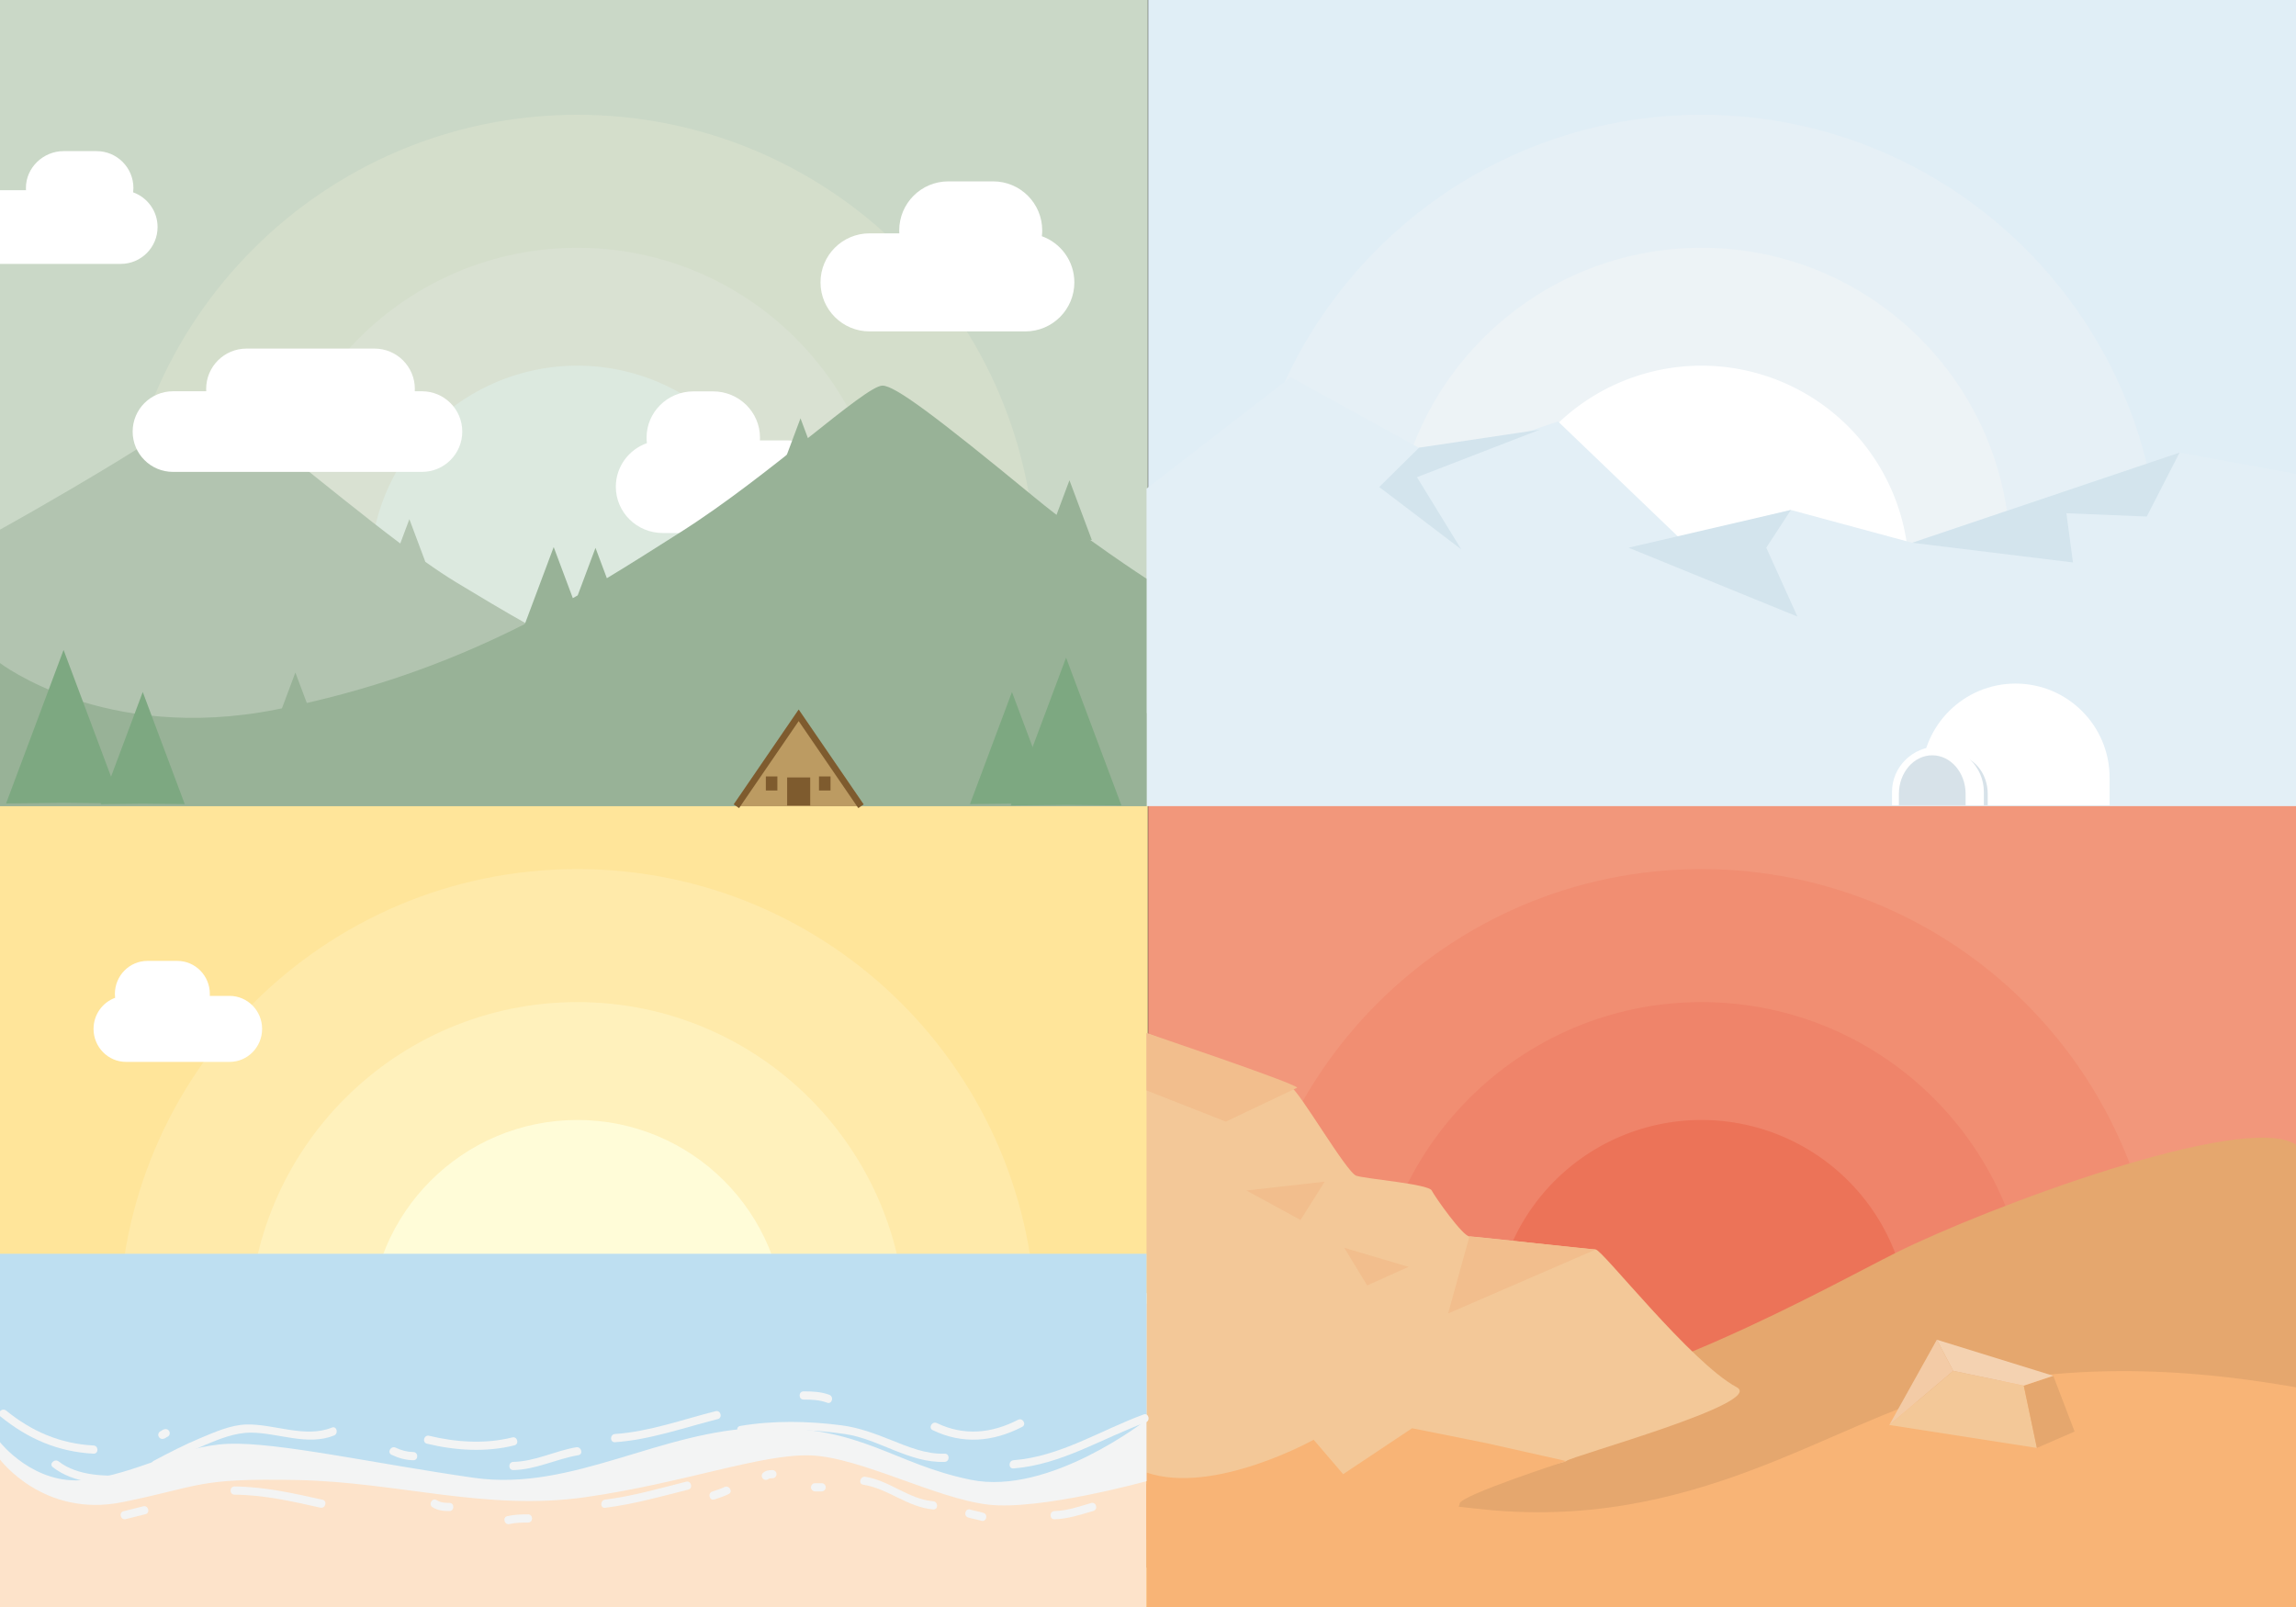 <?xml version="1.0" encoding="utf-8"?>
<svg id="master-artboard" viewBox="0 0 1400 980" version="1.1" xmlns="http://www.w3.org/2000/svg" x="0px" y="0px" width="1400px" height="980px" enable-background="new 0 0 1400 980">
<rect x="0" y="0" width="1400" height="980" fill="#333333" stroke="none"/>
<path d="M 0 0 H 699.875 V 490.101 H 0 V 0 Z" fill="#CAD8C7" transform="matrix(1, 0, 0, 1, 0, 0)"/><path d="M 0 489.875 H 699.875 V 979.976 H 0 V 489.875 Z" fill="#FFE59A" transform="matrix(1, 0, 0, 1, 0, 0)"/><path d="M 700.125 0 H 1400 V 490.101 H 700.125 V 0 Z" fill="#E0EEF6" transform="matrix(1, 0, 0, 1, 0, 0)"/><path d="M 700.125 489.875 H 1400 V 979.976 H 700.125 V 489.875 Z" fill="#F2977B" transform="matrix(1, 0, 0, 1, 0, 0)"/>
<g transform="matrix(1, 0, 0, 1, 0, 0)">
		<path d="M 0 829 H 699.105 V 980 H 0 V 829 Z" fill="#FDE3CA"/>
	</g><path fill="#D4DECB" d="M631.534,349.5c0-154.364-125.136-279.5-279.5-279.5s-279.5,125.136-279.5,279.5" transform="matrix(1, 0, 0, 1, 0, 0)"/><path fill="#D9E1D2" d="M540.32,339.393c0-103.987-84.298-188.285-188.285-188.285s-188.285,84.298-188.285,188.285" transform="matrix(1, 0, 0, 1, 0, 0)"/><path d="M 478.534 349.5 A 126.5 126.5 0 0 1 352.034 476 A 126.5 126.5 0 0 1 225.534 349.5 A 126.5 126.5 0 0 1 352.034 223 A 126.5 126.5 0 0 1 478.534 349.5 Z" fill="#DCE9DF" transform="matrix(1, 0, 0, 1, 0, 0)"/><path fill="#E6F0F6" d="M1317,349.5C1317,195.136,1191.864,70,1037.5,70S758,195.136,758,349.5" transform="matrix(1, 0, 0, 1, 0, 0)"/><path fill="#EDF3F6" d="M1225.785,339.393c0-103.987-84.298-188.285-188.285-188.285s-188.285,84.298-188.285,188.285" transform="matrix(1, 0, 0, 1, 0, 0)"/><path d="M 1164 349.5 A 126.5 126.5 0 0 1 1037.5 476 A 126.5 126.5 0 0 1 911 349.5 A 126.5 126.5 0 0 1 1037.5 223 A 126.5 126.5 0 0 1 1164 349.5 Z" fill="#FFFFFF" transform="matrix(1, 0, 0, 1, 0, 0)"/><path fill="#F18E72" d="M1317,809.5c0-154.364-125.136-279.5-279.5-279.5S758,655.136,758,809.5" transform="matrix(1, 0, 0, 1, 0, 0)"/><path fill="#EF846A" d="M1237.785,811.393c0-110.614-89.671-200.285-200.285-200.285s-200.285,89.671-200.285,200.285" transform="matrix(1, 0, 0, 1, 0, 0)"/><path d="M 1164 809.5 A 126.5 126.5 0 0 1 1037.5 936 A 126.5 126.5 0 0 1 911 809.5 A 126.5 126.5 0 0 1 1037.5 683 A 126.5 126.5 0 0 1 1164 809.5 Z" fill="#EC7358" transform="matrix(1, 0, 0, 1, 0, 0)"/><path fill="#FFEAAA" d="M631.534,809.5c0-154.364-125.136-279.5-279.5-279.5s-279.5,125.136-279.5,279.5" transform="matrix(1, 0, 0, 1, 0, 0)"/><path fill="#FFF1BC" d="M552.32,811.393c0-110.614-89.671-200.285-200.285-200.285s-200.285,89.671-200.285,200.285" transform="matrix(1, 0, 0, 1, 0, 0)"/><path fill="#FFFCD8" d="M478.534,809.5c0-69.864-56.636-126.5-126.5-126.5s-126.5,56.636-126.5,126.5" transform="matrix(1, 0, 0, 1, 0, 0)"/><path d="M 699.105 491.59 L 699.105 298 L 787 230 L 865 273 L 900 274 L 950 257 L 1024 328 L 1092 311 L 1166 331 L 1329 276 L 1400 289 L 1400 491.59 Z" fill="#E3EFF6" transform="matrix(1, 0, 0, 1, 0, 0)"/><path fill="#FFFFFF" d="M635.281,144.052c0.137-1.162,0.216-2.342,0.216-3.541c0-16.514-13.387-29.901-29.901-29.901h-27.387&#10;&#9;&#9;&#9;c-16.514,0-29.901,13.387-29.901,29.901c0,0.602,0.023,1.198,0.058,1.791H530.21c-16.514,0-29.901,13.387-29.901,29.901&#10;&#9;&#9;&#9;c0,16.514,13.387,29.901,29.901,29.901h94.981c16.514,0,29.901-13.387,29.901-29.901&#10;&#9;&#9;&#9;C655.093,159.231,646.829,148.191,635.281,144.052z" transform="matrix(1, 0, 0, 1, 0, 0)"/><path fill="#FFFFFF" d="M70.193,608.502c-0.091-0.782-0.143-1.577-0.143-2.384c0-11.117,8.89-20.129,19.857-20.129h18.188&#10;&#9;&#9;&#9;c10.967,0,19.857,9.012,19.857,20.129c0,0.405-0.015,0.807-0.039,1.206h12.056c10.967,0,19.857,9.012,19.857,20.129&#10;&#9;&#9;&#9;c0,11.117-8.89,20.129-19.857,20.129H76.893c-10.967,0-19.857-9.012-19.857-20.129C57.036,618.72,62.523,611.288,70.193,608.502z" transform="matrix(1, 0, 0, 1, 0, 0)"/><path fill="#FFFFFF" d="M-0.2,160.938h73.803c12.415,0,22.479-10.064,22.479-22.479c0-9.752-6.212-18.051-14.894-21.163&#10;&#9;&#9;&#9;c0.103-0.874,0.162-1.761,0.162-2.662c0-12.415-10.064-22.479-22.479-22.479H38.783c-12.415,0-22.979,10.064-22.979,22.479&#10;&#9;&#9;&#9;c0,0.452,0.017,0.901,0.044,1.347H-0.2V160.938z" transform="matrix(1, 0, 0, 1, 0, 0)"/><path fill="#FFFFFF" d="M394.454,270.245c-0.131-1.097-0.206-2.211-0.206-3.342c0-15.589,12.802-28.226,28.593-28.226h11.977&#10;&#9;&#9;&#9;c15.792,0,28.593,12.637,28.593,28.226c0,0.568-0.022,1.131-0.056,1.691h17.36c15.792,0,28.593,12.637,28.593,28.226&#10;&#9;&#9;&#9;c0,15.589-12.802,28.226-28.593,28.226h-76.614c-15.792,0-28.593-12.637-28.593-28.226&#10;&#9;&#9;&#9;C375.509,284.573,383.41,274.152,394.454,270.245z" transform="matrix(1, 0, 0, 1, 0, 0)"/><path fill="#B2C4B0" d="M530.599,453.288C415.105,438.461,332.43,387.88,278,355c-5.628-3.4-11.919-7.607-18.64-12.367&#10;&#9;&#9;&#9;l-9.744-26.016l-5.551,14.823C198.795,297.414,143.313,249,135,249c-16,0-29.084,11.467-64.419,32.921&#10;&#9;&#9;&#9;C30.834,306.053-0.2,323.088-0.2,323.088V491.59h699.305v-56.836C699.105,434.755,635.395,466.741,530.599,453.288z" transform="matrix(1, 0, 0, 1, 0, 0)"/><path fill="#98B297" d="M699.105,352.927c0,0-38.013-24.694-68.011-49.387c-61.055-50.258-85.496-68.382-92.995-68.382&#10;&#9;&#9;&#9;c-10.606,0-68.997,55.086-122.994,89.277c-60.371,38.227-131.319,85.478-246.813,108.272C63.496,453.388-0.2,404.213-0.2,404.213&#10;&#9;&#9;&#9;v87.377h699.305V352.927z" transform="matrix(1, 0, 0, 1, 0, 0)"/><path fill="#FFFFFF" d="M257.292,238.61h-4.384c0.028-0.479,0.046-0.96,0.046-1.446c0-13.576-11.006-24.581-24.581-24.581H150.29&#10;&#9;&#9;&#9;c-13.576,0-24.581,11.005-24.581,24.581c0,0.486,0.018,0.967,0.046,1.446h-20.289c-13.576,0-24.581,11.005-24.581,24.581&#10;&#9;&#9;&#9;c0,13.576,11.006,24.581,24.581,24.581h151.827c13.576,0,24.581-11.006,24.581-24.581&#10;&#9;&#9;&#9;C281.873,249.615,270.868,238.61,257.292,238.61z" transform="matrix(1, 0, 0, 1, 0, 0)"/><path d="M 38.763 489.597 L 3.704 489.967 L 38.763 396.353 L 73.823 489.967 Z" fill="#7DA881" transform="matrix(1, 0, 0, 1, 0, 0)"/><path d="M 87.046 490.099 L 61.442 490.369 L 87.046 422.003 L 112.651 490.369 Z" fill="#7DA881" transform="matrix(1, 0, 0, 1, 0, 0)"/><path d="M 617.046 490.099 L 591.442 490.369 L 617.046 422.003 L 642.651 490.369 Z" fill="#7DA881" transform="matrix(1, 0, 0, 1, 0, 0)"/><path d="M 650.046 490.851 L 616.28 491.207 L 650.046 401.046 L 683.813 491.207 Z" fill="#7DA881" transform="matrix(1, 0, 0, 1, 0, 0)"/><path d="M 337.617 383.474 L 318.871 383.672 L 337.617 333.617 L 356.363 383.672 Z" fill="#98B297" transform="matrix(1, 0, 0, 1, 0, 0)"/><path d="M 363.108 370.184 L 349.544 370.327 L 363.108 334.108 L 376.673 370.327 Z" fill="#98B297" transform="matrix(1, 0, 0, 1, 0, 0)"/><path d="M 488.108 282.488 L 477.813 282.597 L 488.108 255.108 L 498.403 282.597 Z" fill="#98B297" transform="matrix(1, 0, 0, 1, 0, 0)"/><path d="M 180.108 437.488 L 169.813 437.597 L 180.108 410.108 L 190.403 437.597 Z" fill="#98B297" transform="matrix(1, 0, 0, 1, 0, 0)"/><path d="M 652.108 329.125 L 638.485 329.268 L 652.108 292.892 L 665.732 329.268 Z" fill="#98B297" transform="matrix(1, 0, 0, 1, 0, 0)"/><path d="M 449.006 491.676 L 487 436.2 L 524.994 491.676" fill="#BC9B62" transform="matrix(1, 0, 0, 1, 0, 0)"/><path d="M 523.344 492.806 L 487 439.74 L 450.656 492.806 L 447.356 490.546 L 487 432.661 L 526.644 490.546 Z" fill="#7E5B2E" transform="matrix(1, 0, 0, 1, 0, 0)"/><path d="M 479.967 474.116 H 494.033 V 491.239 H 479.967 V 474.116 Z" fill="#7E5B2E" transform="matrix(1, 0, 0, 1, 0, 0)"/><path d="M 466.972 473.504 H 474.005 V 482.066 H 466.972 V 473.504 Z" fill="#7E5B2E" transform="matrix(1, 0, 0, 1, 0, 0)"/><path d="M 499.384 473.504 H 506.417 V 482.066 H 499.384 V 473.504 Z" fill="#7E5B2E" transform="matrix(1, 0, 0, 1, 0, 0)"/><path fill="#FFFFFF" d="M1171.658,491.1v-16.891c0-31.669,25.673-57.342,57.342-57.342l0,0c31.669,0,57.342,25.673,57.342,57.342&#10;&#9;&#9;&#9;V491.1" transform="matrix(1, 0, 0, 1, 0, 0)"/><path fill="#D7E2E9" d="M1171.349,491.1v-6.939c0-13.009,9.107-23.555,20.342-23.555l0,0c11.234,0,20.342,10.546,20.342,23.555&#10;&#9;&#9;&#9;v6.939" transform="matrix(1, 0, 0, 1, 0, 0)"/><path fill="#FFFFFF" d="M1153.658,491.1v-8.152c0-15.285,12.54-27.675,28.009-27.675l0,0c15.469,0,28.009,12.391,28.009,27.675&#10;&#9;&#9;&#9;v8.152" transform="matrix(1, 0, 0, 1, 0, 0)"/><path fill="#D7E2E9" d="M1157.858,491.1v-6.939c0-13.009,9.107-23.555,20.342-23.555l0,0c11.235,0,20.342,10.546,20.342,23.555&#10;&#9;&#9;&#9;v6.939" transform="matrix(1, 0, 0, 1, 0, 0)"/><path d="M 865.297 273 L 939 262 L 864 291 L 891 335 L 841 297 Z" fill="#D3E4ED" transform="matrix(1, 0, 0, 1, 0, 0)"/><path d="M 993 334 L 1096 376 L 1077 334 L 1092 311 Z" fill="#D3E4ED" transform="matrix(1, 0, 0, 1, 0, 0)"/><path d="M 1166 331 L 1264 343 L 1260 313 L 1309 315 L 1329 276 Z" fill="#D3E4ED" transform="matrix(1, 0, 0, 1, 0, 0)"/><path fill="#E5A76E" d="M1400,698c-32-20.461-190,39-244,66c-39.192,19.596-169.849,93.166-239,89c-83-5-217.895-58-217.895-58&#10;&#9;&#9;&#9;v161H1400V698z" transform="matrix(1, 0, 0, 1, 0, 0)"/><path fill="#F8B476" d="M1400,846c-25-4-115.587-21.103-208,2c-76,19-159.581,87.333-292,72c-95-11-200.895-15-200.895-15v75H1400&#10;&#9;&#9;&#9;V846z" transform="matrix(1, 0, 0, 1, 0, 0)"/><path fill="#F3C898" d="M699.105,905V630c0,0,82.895,30.8,87.895,32.8s34,52.2,40,54.2s44,5,46,9s19,28,23,28s73,8,77,8&#10;&#9;&#9;&#9;s58,69,86,84c17.74,9.503-101,42-104,45s-140,24-148,24S699.105,905,699.105,905z" transform="matrix(1, 0, 0, 1, 0, 0)"/><path d="M 896 754 L 883 801 L 973 762 Z" fill="#F2BE8D" transform="matrix(1, 0, 0, 1, 0, 0)"/><path d="M 807.782 720.602 L 793 744 L 760 726 Z" fill="#F2BE8D" transform="matrix(1, 0, 0, 1, 0, 0)"/><path d="M 858.872 772.561 L 833.655 783.921 L 819.688 760.962 Z" fill="#F2BE8D" transform="matrix(1, 0, 0, 1, 0, 0)"/><path fill="#F2BE8D" d="M791,663.3L747.473,684l-48.368-19v-35C699.105,630,789.021,660.3,791,663.3z" transform="matrix(1, 0, 0, 1, 0, 0)"/><path fill="#F8B476" d="M699.105,898c41,14,101.895-20,101.895-20l18,21l42-28l45,9l49,11c0,0-65,21-65,26&#10;&#9;&#9;&#9;c0,15.454-134.607,33.041-190.895,22V898z" transform="matrix(1, 0, 0, 1, 0, 0)"/><path d="M 1152 869 L 1191 836 L 1234 845 L 1242 883 Z" fill="#F3C898" transform="matrix(1, 0, 0, 1, 0, 0)"/><path d="M 1152 869 L 1191 836 L 1181 817 Z" fill="#F3CBA6" transform="matrix(1, 0, 0, 1, 0, 0)"/><path d="M 1265 873 L 1252 839 L 1234 845 L 1242 883 Z" fill="#E5A76E" transform="matrix(1, 0, 0, 1, 0, 0)"/><path d="M 1181 817 L 1191 836 L 1234 845 L 1252 839 Z" fill="#F4D2B1" transform="matrix(1, 0, 0, 1, 0, 0)"/><path fill="#F3F4F4" d="M699.105,788.576H-0.2v101.268c0,0,26.618,35.986,74.822,26.226&#10;&#9;&#9;&#9;c48.204-9.761,44.734-14.719,106.495-13.499s115.237,19.04,175.491,10.499c60.255-8.541,107.866-26.719,137.993-25.499&#10;&#9;&#9;&#9;s76.361,26.338,107.995,29.999c31.634,3.66,96.51-14.305,96.51-14.305V788.576z" transform="matrix(1, 0, 0, 1, 0, 0)"/><path fill="#BEDFF1" d="M-0.2,764.577h699.305v101.268c0,0-59.012,46.364-107.009,36.603&#10;&#9;&#9;&#9;c-47.998-9.761-65.997-32.943-127.494-31.722s-115.494,39.043-175.491,30.502c-59.997-8.541-119.994-21.962-149.992-20.742&#10;&#9;&#9;&#9;s-55.497,18.301-86.996,21.962S-0.2,879.266-0.2,879.266V764.577z" transform="matrix(1, 0, 0, 1, 0, 0)"/><g transform="matrix(1, 0, 0, 1, 0, 0)">
			<path fill="#F3F4F4" d="M313,896.5c13.858-0.284,26.191-6.801,39.665-9.089c3.174-0.539,1.824-5.357-1.329-4.821&#10;&#9;&#9;&#9;&#9;c-13.008,2.21-24.973,8.637-38.335,8.911C309.78,891.566,309.774,896.566,313,896.5L313,896.5z"/>
		</g><g transform="matrix(1, 0, 0, 1, 0, 0)">
			<path fill="#F3F4F4" d="M238.738,887.159c4.215,2.032,8.566,3.257,13.262,3.341c3.226,0.058,3.221-4.943,0-5&#10;&#9;&#9;&#9;&#9;c-3.79-0.068-7.33-1.016-10.738-2.659C238.372,881.448,235.834,885.759,238.738,887.159L238.738,887.159z"/>
		</g><g transform="matrix(1, 0, 0, 1, 0, 0)">
			<path fill="#F3F4F4" d="M96.262,895.159c9.471-5.006,18.992-9.929,28.892-14.042c8.778-3.648,18.166-7.467,27.782-7.449&#10;&#9;&#9;&#9;&#9;c16.543,0.031,34.581,8.275,50.729,1.743c2.949-1.193,1.662-6.031-1.329-4.821c-16.283,6.586-35.214-2.318-52.07-1.891&#10;&#9;&#9;&#9;&#9;c-9.578,0.243-19.267,4.615-27.981,8.236c-9.781,4.065-19.189,8.961-28.546,13.907C90.887,892.348,93.414,896.664,96.262,895.159&#10;&#9;&#9;&#9;&#9;L96.262,895.159z"/>
		</g><g transform="matrix(1, 0, 0, 1, 0, 0)">
			<path fill="#F3F4F4" d="M452.665,874.411c20.285-3.445,42.249-2.924,62.548,0.1c20.837,3.104,39.244,17.792,60.788,16.99&#10;&#9;&#9;&#9;&#9;c3.214-0.12,3.226-5.12,0-5c-11.427,0.425-22.402-4.244-32.826-8.381c-9.868-3.917-19.431-7.532-30.011-8.91&#10;&#9;&#9;&#9;&#9;c-20.237-2.635-41.653-3.046-61.827,0.381C448.161,870.128,449.512,874.946,452.665,874.411L452.665,874.411z"/>
		</g><g transform="matrix(1, 0, 0, 1, 0, 0)">
			<path fill="#F3F4F4" d="M697.335,862.589c-26.328,9.633-50.78,25.65-79.335,27.911c-3.192,0.253-3.217,5.255,0,5&#10;&#9;&#9;&#9;&#9;c29.151-2.308,53.804-18.262,80.665-28.089C701.667,866.312,700.37,861.479,697.335,862.589L697.335,862.589z"/>
		</g><g transform="matrix(1, 0, 0, 1, 0, 0)">
			<path fill="#F3F4F4" d="M375,879.5c21.343-1.449,42.051-8.889,62.665-14.089c3.125-0.788,1.799-5.61-1.329-4.821&#10;&#9;&#9;&#9;&#9;C416.184,865.673,395.86,873.083,375,874.5C371.801,874.717,371.78,879.719,375,879.5L375,879.5z"/>
		</g><g transform="matrix(1, 0, 0, 1, 0, 0)">
			<path fill="#F3F4F4" d="M32.232,894.768c12.791,9.948,31.22,10.839,46.768,9.732c3.197-0.228,3.219-5.229,0-5&#10;&#9;&#9;&#9;&#9;c-13.985,0.995-31.642,0.746-43.232-8.268C33.255,889.278,29.689,892.79,32.232,894.768L32.232,894.768z"/>
		</g><g transform="matrix(1, 0, 0, 1, 0, 0)">
			<path fill="#F3F4F4" d="M0.232,863.768C16.961,877.392,35.337,885.36,57,886.5c3.224,0.17,3.207-4.831,0-5&#10;&#9;&#9;&#9;&#9;c-20.25-1.066-37.587-8.527-53.232-21.268C1.291,858.215-2.269,861.731,0.232,863.768L0.232,863.768z"/>
		</g><g transform="matrix(1, 0, 0, 1, 0, 0)">
			<path fill="#F3F4F4" d="M568.738,872.159c18.264,8.789,36.758,7.168,54.524-2c2.866-1.479,0.337-5.793-2.524-4.317&#10;&#9;&#9;&#9;&#9;c-16.067,8.291-32.912,9.971-49.476,2C568.371,866.45,565.833,870.761,568.738,872.159L568.738,872.159z"/>
		</g><g transform="matrix(1, 0, 0, 1, 0, 0)">
			<path fill="#F3F4F4" d="M260.335,880.411c17.193,4.161,36.059,5.38,53.329,1c3.124-0.792,1.798-5.614-1.329-4.821&#10;&#9;&#9;&#9;&#9;c-16.382,4.154-34.37,2.945-50.671-1C258.532,874.831,257.202,879.652,260.335,880.411L260.335,880.411z"/>
		</g><g transform="matrix(1, 0, 0, 1, 0, 0)">
			<path fill="#F3F4F4" d="M490,853.5c4.928,0.003,9.666,0.173,14.335,1.911c3.028,1.127,4.323-3.707,1.329-4.821&#10;&#9;&#9;&#9;&#9;c-5.062-1.883-10.32-2.086-15.665-2.089C486.776,848.498,486.776,853.498,490,853.5L490,853.5z"/>
		</g><g transform="matrix(1, 0, 0, 1, 0, 0)">
			<path fill="#F3F4F4" d="M99,877.5c1.03-0.047,1.771-0.391,2.558-1.033c0.124-0.101,0.232-0.223,0.347-0.334&#10;&#9;&#9;&#9;&#9;c0.298-0.287-0.555,0.373-0.194,0.157c-0.135,0.057-0.27,0.114-0.405,0.171c0.245-0.058,0.143-0.046-0.306,0.039&#10;&#9;&#9;&#9;&#9;c1.361-0.063,2.5-1.09,2.5-2.5c0-1.315-1.138-2.563-2.5-2.5c-1.03,0.047-1.771,0.391-2.558,1.033&#10;&#9;&#9;&#9;&#9;c-0.124,0.101-0.232,0.223-0.347,0.334c-0.298,0.287,0.555-0.373,0.194-0.157c0.135-0.057,0.27-0.114,0.405-0.171&#10;&#9;&#9;&#9;&#9;c-0.245,0.058-0.143,0.046,0.306-0.039c-1.361,0.063-2.5,1.09-2.5,2.5C96.5,876.315,97.638,877.563,99,877.5L99,877.5z"/>
		</g><g transform="matrix(1, 0, 0, 1, 0, 0)">
			<path fill="#F3F4F4" d="M143,911.5c17.833,0.124,35.021,4.051,52.335,7.911c3.141,0.7,4.476-4.12,1.329-4.821&#10;&#9;&#9;&#9;&#9;c-17.745-3.956-35.391-7.962-53.665-8.089C139.775,906.477,139.777,911.478,143,911.5L143,911.5z"/>
		</g><g transform="matrix(1, 0, 0, 1, 0, 0)">
			<path fill="#F3F4F4" d="M369,919.5c17.222-2.137,33.876-6.865,50.665-11.089c3.125-0.786,1.799-5.609-1.329-4.821&#10;&#9;&#9;&#9;&#9;c-16.334,4.11-32.578,8.831-49.335,10.911C365.844,914.892,365.805,919.896,369,919.5L369,919.5z"/>
		</g><g transform="matrix(1, 0, 0, 1, 0, 0)">
			<path fill="#F3F4F4" d="M526.335,905.411c15.226,2.381,27.053,13.75,42.665,15.089c3.214,0.276,3.187-4.727,0-5&#10;&#9;&#9;&#9;&#9;c-15.017-1.289-26.572-12.602-41.335-14.911C524.511,900.096,523.157,904.914,526.335,905.411L526.335,905.411z"/>
		</g><g transform="matrix(1, 0, 0, 1, 0, 0)">
			<path fill="#F3F4F4" d="M590.335,925.411c2.627,0.838,5.373,1.162,8,2c3.081,0.982,4.389-3.846,1.329-4.821&#10;&#9;&#9;&#9;&#9;c-2.627-0.838-5.373-1.162-8-2C588.584,919.607,587.276,924.435,590.335,925.411L590.335,925.411z"/>
		</g><g transform="matrix(1, 0, 0, 1, 0, 0)">
			<path fill="#F3F4F4" d="M643,926.5c8.207-0.213,15.858-2.809,23.665-5.089c3.088-0.902,1.773-5.727-1.329-4.821&#10;&#9;&#9;&#9;&#9;c-7.362,2.15-14.591,4.71-22.335,4.911C639.782,921.583,639.774,926.584,643,926.5L643,926.5z"/>
		</g><g transform="matrix(1, 0, 0, 1, 0, 0)">
			<path fill="#F3F4F4" d="M263.738,919.159c3.164,1.98,6.609,2.338,10.262,2.341c3.224,0.003,3.224-4.997,0-5&#10;&#9;&#9;&#9;&#9;c-2.794-0.002-5.308-0.138-7.738-1.659C263.52,913.125,261.013,917.453,263.738,919.159L263.738,919.159z"/>
		</g><g transform="matrix(1, 0, 0, 1, 0, 0)">
			<path fill="#F3F4F4" d="M76.665,926.411c4-1,8-2,12-3c3.127-0.782,1.8-5.604-1.329-4.821c-4,1-8,2-12,3&#10;&#9;&#9;&#9;&#9;C72.209,922.371,73.536,927.193,76.665,926.411L76.665,926.411z"/>
		</g><g transform="matrix(1, 0, 0, 1, 0, 0)">
			<path fill="#F3F4F4" d="M468.768,901.768c-0.51,0.464,0.568-0.235-0.048,0.007c0.336-0.132,0.698-0.197,1.052-0.256&#10;&#9;&#9;&#9;&#9;c-0.614,0.102,0.251,0.001,0.371-0.005c0.285-0.014,0.572-0.013,0.857-0.013c1.363-0.001,2.5-1.136,2.5-2.5&#10;&#9;&#9;&#9;&#9;c0-1.362-1.137-2.501-2.5-2.5c-2.084,0.002-4.17,0.276-5.768,1.732c-1.008,0.918-0.93,2.606,0,3.536&#10;&#9;&#9;&#9;&#9;C466.229,902.764,467.761,902.685,468.768,901.768L468.768,901.768z"/>
		</g><g transform="matrix(1, 0, 0, 1, 0, 0)">
			<path fill="#F3F4F4" d="M497,909.5c1.333,0,2.667,0,4,0c1.363,0,2.5-1.137,2.5-2.5s-1.137-2.5-2.5-2.5c-1.333,0-2.667,0-4,0&#10;&#9;&#9;&#9;&#9;c-1.363,0-2.5,1.137-2.5,2.5S495.637,909.5,497,909.5L497,909.5z"/>
		</g><g transform="matrix(1, 0, 0, 1, 0, 0)">
			<path fill="#F3F4F4" d="M435.665,914.411c2.904-0.969,5.836-1.915,8.597-3.252c2.902-1.405,0.365-5.716-2.524-4.317&#10;&#9;&#9;&#9;&#9;c-2.367,1.146-4.913,1.918-7.403,2.748C431.293,910.604,432.597,915.434,435.665,914.411L435.665,914.411z"/>
		</g><g transform="matrix(1, 0, 0, 1, 0, 0)">
			<path fill="#F3F4F4" d="M310.665,929.411c3.74-0.865,7.516-0.909,11.335-0.911c3.224-0.002,3.224-5.002,0-5&#10;&#9;&#9;&#9;&#9;c-4.267,0.002-8.49,0.124-12.665,1.089C306.194,925.316,307.527,930.136,310.665,929.411L310.665,929.411z"/>
		</g>

<path d="M 1070.604 110.692" style="fill: rgb(30, 22, 23); fill-opacity: 1; stroke: rgb(0, 0, 0); stroke-opacity: 1; stroke-width: 0; paint-order: fill;"/></svg>